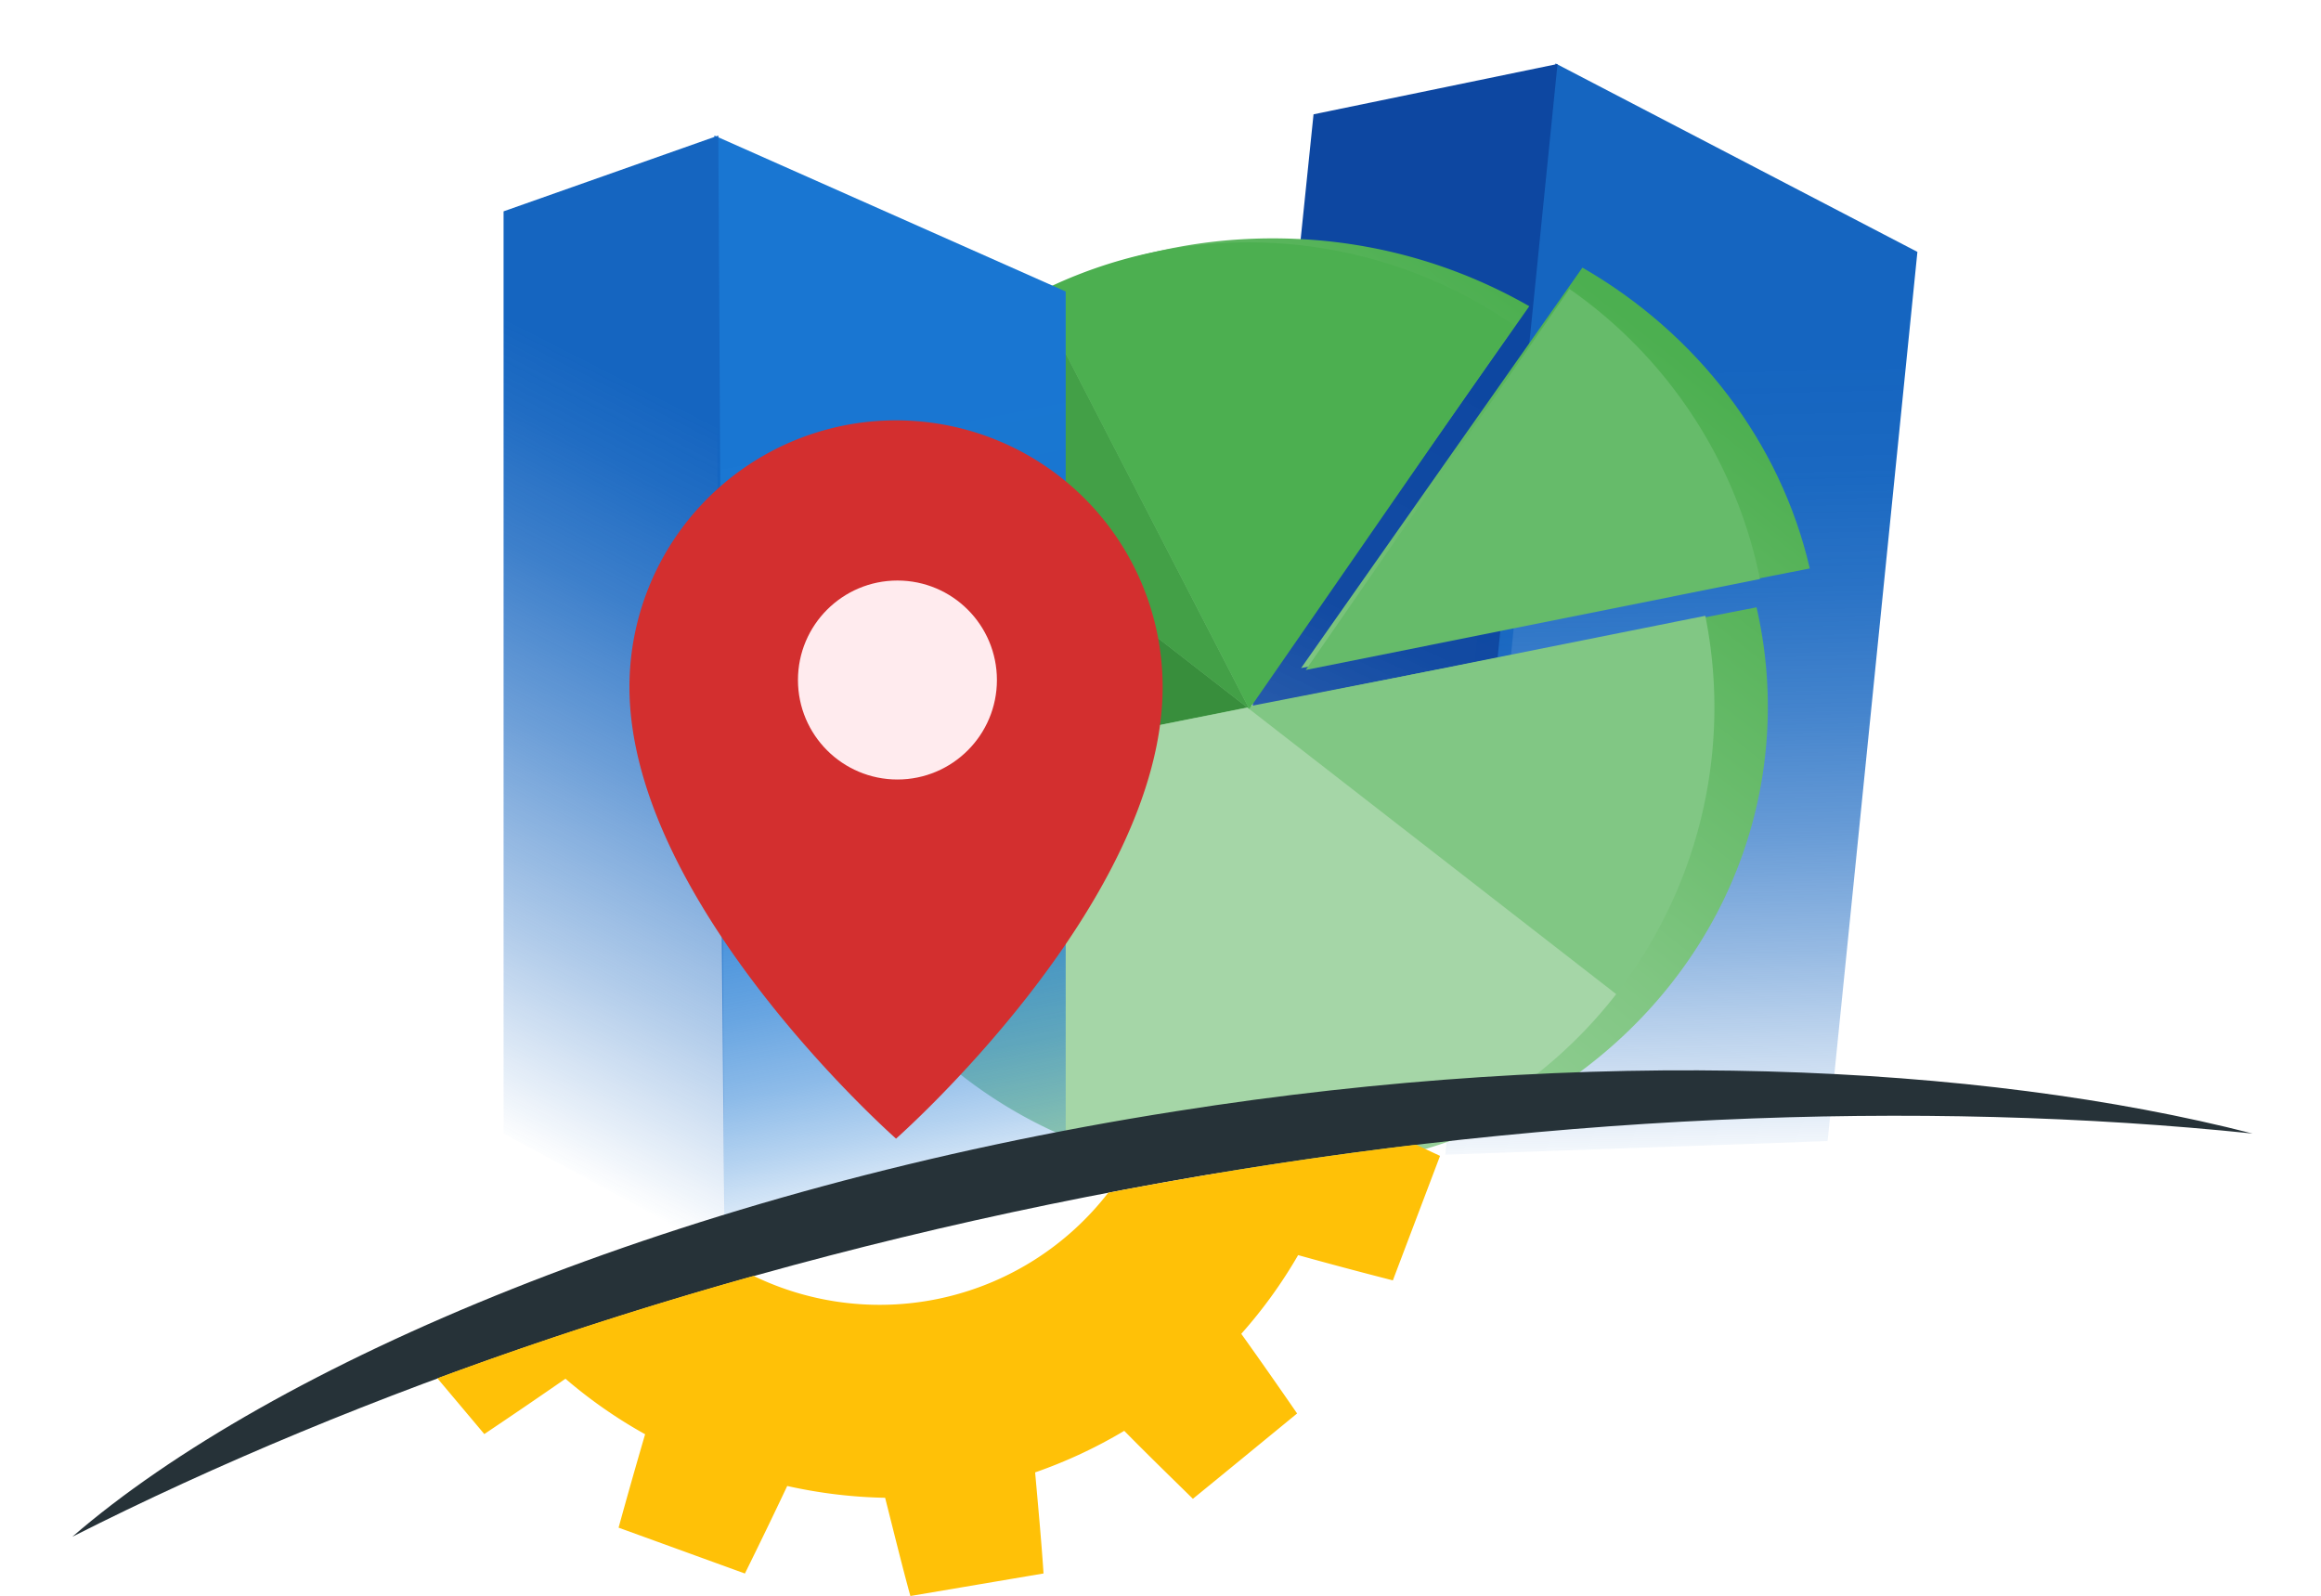 <svg xmlns="http://www.w3.org/2000/svg" xmlns:xlink="http://www.w3.org/1999/xlink" viewBox="0 0 367.48 252.72"><defs><style>.cls-1{fill:url(#linear-gradient);}.cls-2{fill:url(#linear-gradient-2);}.cls-3{fill:url(#linear-gradient-3);}.cls-4{fill:url(#linear-gradient-4);}.cls-5{fill:#4caf50;}.cls-6{fill:#43a047;}.cls-7{fill:url(#linear-gradient-5);}.cls-8{fill:#66bb6a;}.cls-9{fill:#81c784;}.cls-10{fill:#388e3c;}.cls-11{fill:#a5d6a7;}.cls-12{fill:url(#linear-gradient-6);}.cls-13{fill:url(#linear-gradient-7);}.cls-14{fill:#263238;}.cls-15{fill:#d32f2f;}.cls-16{fill:#ffebee;}.cls-17{fill:#ffc107;}</style><linearGradient id="linear-gradient" x1="-1546.94" y1="29.59" x2="-1499.02" y2="-64.46" gradientTransform="matrix(-1, -0.1, -0.1, 1, -1277.53, -62.15)" gradientUnits="userSpaceOnUse"><stop offset="0" stop-color="#fff" stop-opacity="0"/><stop offset="0.03" stop-color="#d2e2f3" stop-opacity="0.19"/><stop offset="0.07" stop-color="#a6c4e7" stop-opacity="0.38"/><stop offset="0.11" stop-color="#7faadc" stop-opacity="0.55"/><stop offset="0.16" stop-color="#5d95d3" stop-opacity="0.69"/><stop offset="0.21" stop-color="#4383cc" stop-opacity="0.81"/><stop offset="0.27" stop-color="#2e75c7" stop-opacity="0.89"/><stop offset="0.34" stop-color="#206cc3" stop-opacity="0.95"/><stop offset="0.45" stop-color="#1767c1" stop-opacity="0.99"/><stop offset="0.74" stop-color="#1565c0"/></linearGradient><linearGradient id="linear-gradient-2" x1="-1561.88" y1="91.4" x2="-1540.88" y2="-79.62" gradientTransform="matrix(-1, -0.1, -0.1, 1, -1277.53, -62.15)" gradientUnits="userSpaceOnUse"><stop offset="0" stop-color="#1565c0" stop-opacity="0"/><stop offset="0.09" stop-color="#1565c0" stop-opacity="0.21"/><stop offset="0.2" stop-color="#1565c0" stop-opacity="0.45"/><stop offset="0.31" stop-color="#1565c0" stop-opacity="0.65"/><stop offset="0.42" stop-color="#1565c0" stop-opacity="0.8"/><stop offset="0.53" stop-color="#1565c0" stop-opacity="0.91"/><stop offset="0.64" stop-color="#1565c0" stop-opacity="0.98"/><stop offset="0.74" stop-color="#1565c0"/></linearGradient><linearGradient id="linear-gradient-3" x1="-1483.66" y1="78.25" x2="-1539.42" y2="-74.93" gradientTransform="matrix(-0.99, -0.1, -0.1, 0.99, -1279.88, -64.09)" gradientUnits="userSpaceOnUse"><stop offset="0" stop-color="#fff" stop-opacity="0"/><stop offset="0.01" stop-color="#f6f8fc" stop-opacity="0.04"/><stop offset="0.04" stop-color="#c0cfe6" stop-opacity="0.26"/><stop offset="0.09" stop-color="#8faad4" stop-opacity="0.46"/><stop offset="0.13" stop-color="#668bc4" stop-opacity="0.63"/><stop offset="0.19" stop-color="#4572b7" stop-opacity="0.77"/><stop offset="0.25" stop-color="#2c5ead" stop-opacity="0.87"/><stop offset="0.33" stop-color="#1a51a6" stop-opacity="0.95"/><stop offset="0.44" stop-color="#1049a2" stop-opacity="0.99"/><stop offset="0.74" stop-color="#0d47a1"/></linearGradient><linearGradient id="linear-gradient-4" x1="213.69" y1="126.9" x2="301.33" y2="3.78" gradientTransform="translate(-52.97 35.07) rotate(2.7)" gradientUnits="userSpaceOnUse"><stop offset="0" stop-color="#a5d6a7"/><stop offset="0.19" stop-color="#9bd29d"/><stop offset="0.52" stop-color="#80c682"/><stop offset="0.93" stop-color="#54b257"/><stop offset="1" stop-color="#4caf50"/></linearGradient><linearGradient id="linear-gradient-5" x1="235.83" y1="139.18" x2="326.26" y2="12.14" gradientTransform="matrix(1, 0.05, -0.05, 1, -52.65, 33.66)" xlink:href="#linear-gradient-4"/><linearGradient id="linear-gradient-6" x1="-1540.61" y1="193.03" x2="-1506.93" y2="19.77" gradientTransform="matrix(-1, 0, 0, 1, -1385.12, 0)" gradientUnits="userSpaceOnUse"><stop offset="0" stop-color="#1976d2" stop-opacity="0"/><stop offset="0.03" stop-color="#1976d2" stop-opacity="0.11"/><stop offset="0.09" stop-color="#1976d2" stop-opacity="0.32"/><stop offset="0.15" stop-color="#1976d2" stop-opacity="0.5"/><stop offset="0.22" stop-color="#1976d2" stop-opacity="0.66"/><stop offset="0.29" stop-color="#1976d2" stop-opacity="0.78"/><stop offset="0.37" stop-color="#1976d2" stop-opacity="0.88"/><stop offset="0.46" stop-color="#1976d2" stop-opacity="0.95"/><stop offset="0.56" stop-color="#1976d2" stop-opacity="0.99"/><stop offset="0.74" stop-color="#1976d2"/></linearGradient><linearGradient id="linear-gradient-7" x1="-1452.59" y1="174.38" x2="-1523.99" y2="34.26" gradientTransform="matrix(-1, 0, 0, 1, -1385.12, 0)" gradientUnits="userSpaceOnUse"><stop offset="0" stop-color="#1565c0" stop-opacity="0"/><stop offset="0.19" stop-color="#1565c0" stop-opacity="0.33"/><stop offset="0.38" stop-color="#1565c0" stop-opacity="0.62"/><stop offset="0.54" stop-color="#1565c0" stop-opacity="0.83"/><stop offset="0.66" stop-color="#1565c0" stop-opacity="0.95"/><stop offset="0.74" stop-color="#1565c0"/></linearGradient></defs><title>icon</title><g id="Layer_9" data-name="Layer 9"><polygon class="cls-1" points="231.24 127.07 236.82 127.61 248.45 12.43 242.88 11.89 231.24 127.07"/><polyline class="cls-2" points="228.83 182.81 246.28 10.04 303.58 39.88 289.36 180.66"/><polyline class="cls-3" points="229.18 182.73 246.6 10.13 207.97 18.1 193.29 160.44"/><path class="cls-4" d="M278.11,96.15l-80.57,15.72,44.59-63.39A81.14,81.14,0,0,0,205.4,37.83c-43-2-79.44,29.31-81.35,70a70.12,70.12,0,0,0,1.49,18.09,74.11,74.11,0,0,0,30.48,45,80.78,80.78,0,0,0,42.44,14.28c43,2,79.44-29.31,81.36-70A70.13,70.13,0,0,0,278.11,96.15Z"/><path class="cls-5" d="M198.06,111.89l41.75-60.32a73.82,73.82,0,0,0-75.94-5L197.67,112Z"/><polygon class="cls-5" points="197.47 112 197.8 112.26 197.81 112.24 197.67 111.96 197.47 112"/><path class="cls-6" d="M197.67,112l-33.8-65.42a74.13,74.13,0,0,0-24.47,20.34L197.47,112Z"/><polygon class="cls-5" points="197.84 112.29 197.81 112.24 197.8 112.26 197.84 112.29"/><path class="cls-7" d="M286.54,90c-4.62-20-17.88-37.21-36-47.63L206,105.77Z"/><path class="cls-8" d="M278.65,91.67a73.87,73.87,0,0,0-30.16-45.92l-41.75,60.32Z"/><polygon class="cls-5" points="197.81 112.24 198.06 111.89 197.67 111.96 197.81 112.24"/><path class="cls-9" d="M270,97.49l-71.91,14.4-.25.35,0,0,58.05,45.11A73.89,73.89,0,0,0,270,97.49Z"/><path class="cls-10" d="M139.39,66.88a73.89,73.89,0,0,0-14.1,59.57L197.47,112Z"/><path class="cls-11" d="M197.84,112.29l0,0-.33-.26L125.3,126.45a73.76,73.76,0,0,0,130.59,30.94Z"/><polyline class="cls-12" points="168.73 190.46 168.73 46.15 113.11 21.46 114.73 198.46"/><polygon class="cls-13" points="114.73 198.46 113.73 21.46 79.73 33.46 79.73 179.46 114.73 198.46"/><path class="cls-14" d="M178,188.35c64.5-12.17,126.33-14.32,178.64-8.89-43.32-11.11-104.7-13.93-170.37-3.54-78.6,12.31-143.4,40.21-174.81,67.37C56.57,220.47,113.88,200.39,178,188.35Z"/><path class="cls-15" d="M184.08,108.76c0,34.33-42.21,71.51-42.21,71.51s-42.21-37.18-42.21-71.51a42.21,42.21,0,1,1,84.42,0Z"/><circle class="cls-16" cx="142.09" cy="107.66" r="15.75"/><path class="cls-17" d="M178,188.35l-2.54.49A45.78,45.78,0,0,1,119.31,202c-17.48,4.89-34.21,10.34-50.06,16.21l7.43,8.83q6.46-4.33,12.85-8.76a75.93,75.93,0,0,0,12.61,8.79q-2.16,7.37-4.2,14.79l20,7.26q3.41-6.9,6.7-13.86a77.64,77.64,0,0,0,15.5,1.87c1.27,5,2.72,10.92,4,15.55l21.08-3.57c-.31-4.79-.87-10.84-1.33-16A76.87,76.87,0,0,0,178,226.53c3.6,3.66,7.21,7.17,10.87,10.76,5.5-4.48,11-9,16.5-13.51-2.91-4.22-5.86-8.44-8.84-12.61a75.76,75.76,0,0,0,9-12.46q7.49,2.08,15,4L228,183l-3.79-1.77C209,183.06,193.62,185.41,178,188.35Z"/></g></svg>